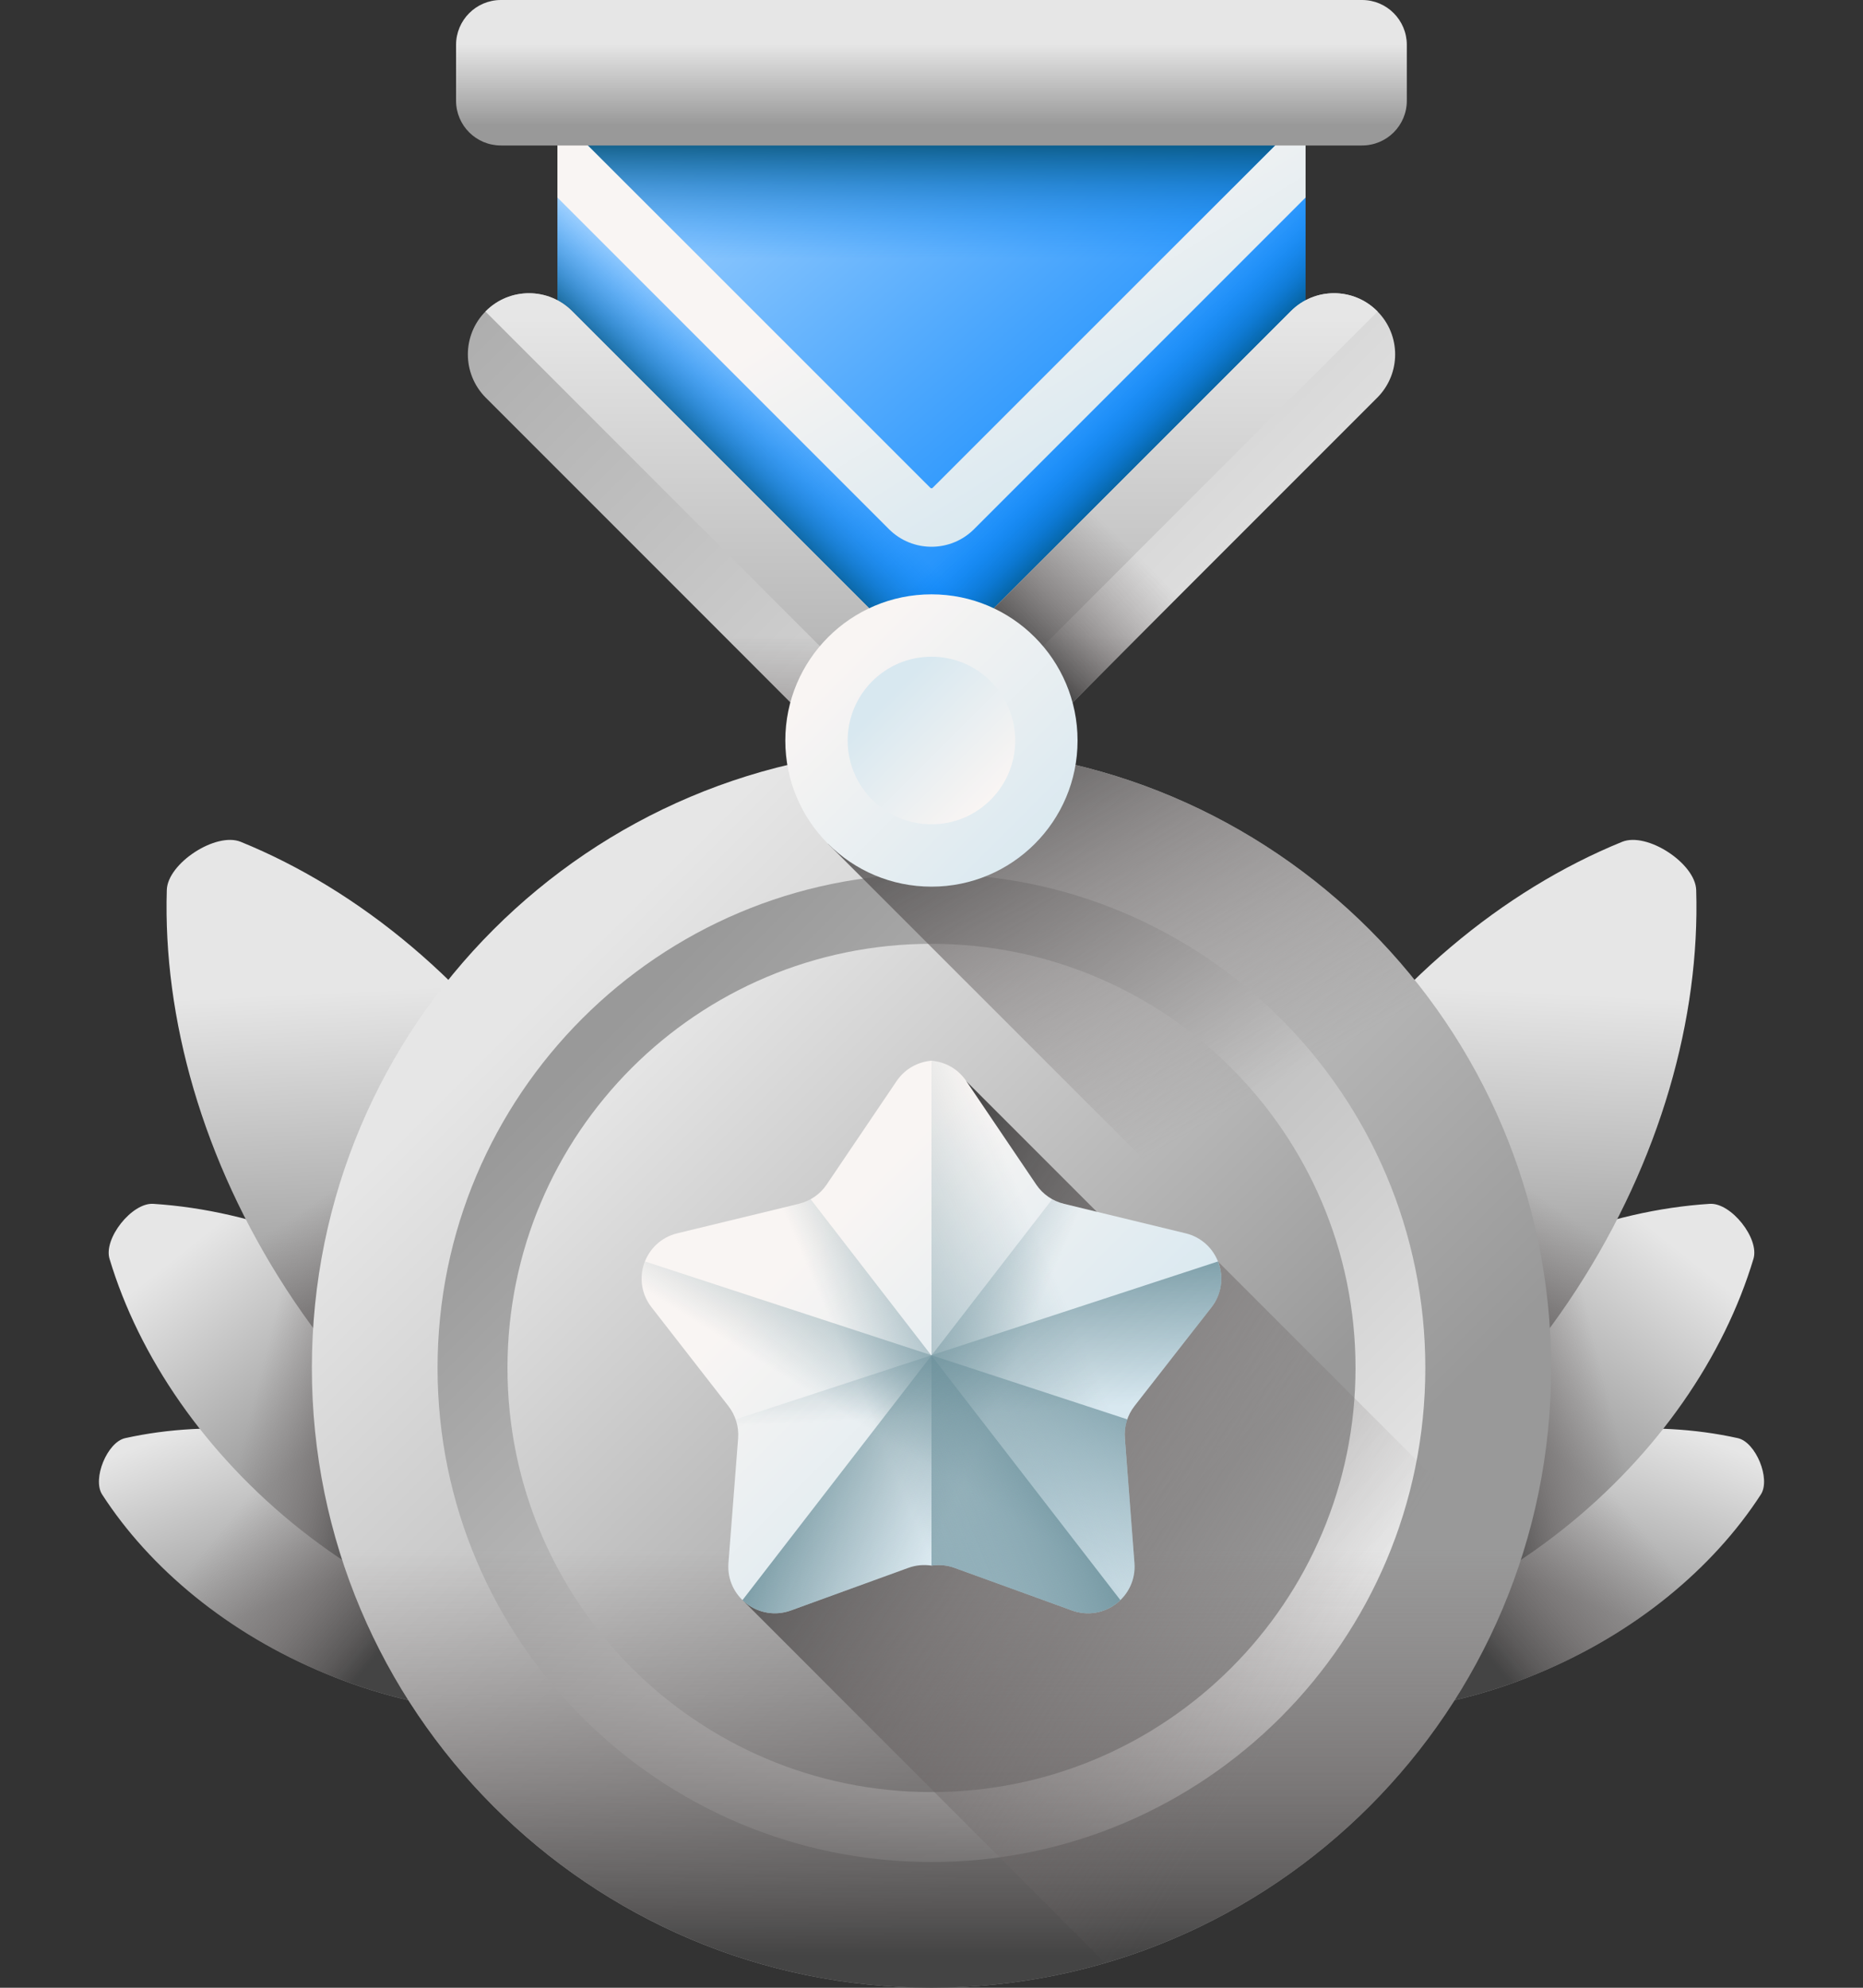 <svg width="15" height="16" viewBox="0 0 15 16" fill="none" xmlns="http://www.w3.org/2000/svg">
<rect x="0" y="0" width="15" height="16" fill="#333333" stroke="none"/>
<path d="M3.306 11.816C4.099 12.141 4.726 12.666 5.11 13.26C5.19 13.385 5.069 13.681 4.924 13.713C4.233 13.866 3.418 13.799 2.626 13.473C1.833 13.148 1.206 12.623 0.822 12.029C0.742 11.904 0.863 11.608 1.008 11.576C1.699 11.423 2.514 11.491 3.306 11.816Z" fill="url(#paint0_linear_860_1166)"/>
<path d="M3.306 11.816C4.099 12.141 4.726 12.666 5.11 13.26C5.19 13.385 5.069 13.681 4.924 13.713C4.233 13.866 3.418 13.799 2.626 13.473C1.833 13.148 1.206 12.623 0.822 12.029C0.742 11.904 0.863 11.608 1.008 11.576C1.699 11.423 2.514 11.491 3.306 11.816Z" fill="url(#paint1_linear_860_1166)"/>
<path d="M3.709 10.692C4.485 11.307 5.014 12.091 5.25 12.874C5.3 13.038 5.07 13.328 4.899 13.317C4.082 13.266 3.199 12.93 2.423 12.315C1.647 11.7 1.118 10.917 0.882 10.133C0.832 9.969 1.062 9.68 1.233 9.69C2.05 9.742 2.933 10.077 3.709 10.692Z" fill="url(#paint2_linear_860_1166)"/>
<path d="M3.709 10.692C4.485 11.307 5.014 12.091 5.25 12.874C5.3 13.038 5.07 13.328 4.899 13.317C4.082 13.266 3.199 12.93 2.423 12.315C1.647 11.7 1.118 10.917 0.882 10.133C0.832 9.969 1.062 9.68 1.233 9.69C2.05 9.742 2.933 10.077 3.709 10.692Z" fill="url(#paint3_linear_860_1166)"/>
<path d="M4.492 8.961C5.172 10.004 5.49 11.15 5.459 12.179C5.452 12.395 5.063 12.649 4.863 12.567C3.909 12.18 2.989 11.427 2.309 10.383C1.629 9.339 1.312 8.193 1.343 7.164C1.349 6.949 1.739 6.695 1.938 6.776C2.892 7.164 3.812 7.917 4.492 8.961Z" fill="url(#paint4_linear_860_1166)"/>
<path d="M1.459 8.374C1.605 9.048 1.887 9.735 2.309 10.383C2.989 11.427 3.909 12.18 4.863 12.567C5.063 12.649 5.452 12.395 5.459 12.179C5.49 11.15 5.172 10.004 4.492 8.961C4.092 8.346 3.608 7.832 3.084 7.435L1.459 8.374Z" fill="url(#paint5_linear_860_1166)"/>
<path d="M11.694 11.816C10.901 12.141 10.274 12.666 9.89 13.26C9.809 13.385 9.931 13.681 10.076 13.713C10.767 13.866 11.582 13.799 12.374 13.473C13.166 13.148 13.793 12.623 14.178 12.029C14.258 11.904 14.137 11.608 13.992 11.576C13.301 11.423 12.486 11.491 11.694 11.816Z" fill="url(#paint6_linear_860_1166)"/>
<path d="M11.694 11.816C10.901 12.141 10.274 12.666 9.89 13.26C9.809 13.385 9.931 13.681 10.076 13.713C10.767 13.866 11.582 13.799 12.374 13.473C13.166 13.148 13.793 12.623 14.178 12.029C14.258 11.904 14.137 11.608 13.992 11.576C13.301 11.423 12.486 11.491 11.694 11.816Z" fill="url(#paint7_linear_860_1166)"/>
<path d="M11.291 10.692C10.515 11.307 9.986 12.091 9.75 12.874C9.701 13.038 9.93 13.328 10.101 13.317C10.918 13.266 11.801 12.93 12.577 12.315C13.353 11.7 13.882 10.917 14.118 10.133C14.168 9.969 13.938 9.68 13.767 9.69C12.95 9.742 12.067 10.077 11.291 10.692Z" fill="url(#paint8_linear_860_1166)"/>
<path d="M11.291 10.692C10.515 11.307 9.986 12.091 9.75 12.874C9.701 13.038 9.93 13.328 10.101 13.317C10.918 13.266 11.801 12.93 12.577 12.315C13.353 11.7 13.882 10.917 14.118 10.133C14.168 9.969 13.938 9.68 13.767 9.69C12.95 9.742 12.067 10.077 11.291 10.692Z" fill="url(#paint9_linear_860_1166)"/>
<path d="M10.507 8.961C9.827 10.004 9.51 11.15 9.541 12.179C9.548 12.395 9.937 12.649 10.137 12.567C11.091 12.18 12.011 11.427 12.691 10.383C13.37 9.339 13.688 8.193 13.657 7.164C13.65 6.949 13.261 6.695 13.061 6.776C12.107 7.164 11.187 7.917 10.507 8.961Z" fill="url(#paint10_linear_860_1166)"/>
<path d="M13.541 8.374C13.395 9.048 13.113 9.735 12.691 10.383C12.011 11.427 11.091 12.18 10.137 12.567C9.937 12.649 9.548 12.395 9.541 12.179C9.51 11.15 9.827 10.004 10.507 8.961C10.908 8.346 11.391 7.832 11.916 7.435L13.541 8.374Z" fill="url(#paint11_linear_860_1166)"/>
<path d="M7.5 16C10.255 16 12.489 13.766 12.489 11.011C12.489 8.256 10.255 6.022 7.5 6.022C4.744 6.022 2.511 8.256 2.511 11.011C2.511 13.766 4.744 16 7.5 16Z" fill="url(#paint12_linear_860_1166)"/>
<path d="M7.5 14.988C9.696 14.988 11.476 13.207 11.476 11.011C11.476 8.815 9.696 7.034 7.5 7.034C5.303 7.034 3.523 8.815 3.523 11.011C3.523 13.207 5.303 14.988 7.5 14.988Z" fill="url(#paint13_linear_860_1166)"/>
<path d="M7.5 14.425C9.385 14.425 10.914 12.896 10.914 11.011C10.914 9.125 9.385 7.597 7.5 7.597C5.614 7.597 4.086 9.125 4.086 11.011C4.086 12.896 5.614 14.425 7.5 14.425Z" fill="url(#paint14_linear_860_1166)"/>
<path d="M2.511 11.011C2.511 13.766 4.744 16 7.5 16C10.255 16 12.489 13.766 12.489 11.011C12.489 10.992 12.488 10.972 12.488 10.953H2.511C2.511 10.972 2.511 10.992 2.511 11.011Z" fill="url(#paint15_linear_860_1166)"/>
<path d="M8.899 15.801C10.471 15.342 11.722 14.131 12.236 12.584L9.806 10.154L9.258 10.181L7.779 8.702L5.978 12.879L8.899 15.801Z" fill="url(#paint16_linear_860_1166)"/>
<path d="M9.545 9.927L8.567 9.69C8.476 9.668 8.396 9.613 8.344 9.536L7.78 8.702C7.712 8.601 7.607 8.547 7.5 8.538C7.392 8.547 7.288 8.601 7.219 8.702L6.655 9.536C6.603 9.613 6.523 9.668 6.432 9.69L5.454 9.927C5.188 9.991 5.078 10.308 5.246 10.523L5.864 11.317C5.922 11.391 5.95 11.484 5.943 11.577L5.865 12.581C5.844 12.853 6.111 13.056 6.368 12.963L7.314 12.62C7.374 12.598 7.438 12.593 7.5 12.602C7.562 12.593 7.625 12.598 7.685 12.62L8.631 12.963C8.888 13.056 9.155 12.853 9.134 12.581L9.057 11.577C9.049 11.484 9.077 11.391 9.135 11.317L9.754 10.523C9.921 10.308 9.811 9.991 9.545 9.927Z" fill="url(#paint17_linear_860_1166)"/>
<path d="M7.685 12.62L8.631 12.963C8.888 13.056 9.155 12.853 9.134 12.581L9.057 11.577C9.049 11.484 9.077 11.391 9.135 11.317L9.753 10.523C9.921 10.308 9.811 9.991 9.545 9.927L8.567 9.69C8.476 9.668 8.396 9.613 8.344 9.536L7.78 8.702C7.712 8.601 7.607 8.547 7.5 8.538V12.602C7.561 12.593 7.625 12.598 7.685 12.62Z" fill="url(#paint18_linear_860_1166)"/>
<path d="M9.545 9.927L8.567 9.691C8.534 9.682 8.502 9.67 8.472 9.653L5.978 12.88C6.076 12.974 6.223 13.015 6.368 12.963L7.314 12.62C7.374 12.598 7.438 12.593 7.5 12.602C7.562 12.593 7.625 12.598 7.685 12.62L8.631 12.963C8.888 13.056 9.155 12.853 9.134 12.581L9.057 11.577C9.049 11.484 9.077 11.391 9.135 11.317L9.754 10.523C9.921 10.308 9.811 9.991 9.545 9.927Z" fill="url(#paint19_linear_860_1166)"/>
<path d="M5.454 9.927L6.432 9.691C6.466 9.682 6.497 9.67 6.527 9.653L9.021 12.88C8.923 12.974 8.776 13.015 8.631 12.963L7.685 12.62C7.625 12.598 7.561 12.593 7.5 12.602C7.438 12.593 7.374 12.598 7.314 12.62L6.368 12.963C6.111 13.056 5.844 12.853 5.865 12.581L5.943 11.577C5.95 11.484 5.922 11.391 5.864 11.317L5.246 10.523C5.078 10.308 5.188 9.991 5.454 9.927Z" fill="url(#paint20_linear_860_1166)"/>
<path d="M5.194 10.154C5.147 10.271 5.158 10.411 5.246 10.523L5.864 11.317C5.922 11.391 5.95 11.484 5.943 11.577L5.865 12.581C5.844 12.853 6.111 13.056 6.368 12.963L7.314 12.62C7.374 12.598 7.438 12.593 7.5 12.602C7.562 12.593 7.625 12.598 7.685 12.62L8.632 12.963C8.888 13.056 9.155 12.853 9.134 12.581L9.057 11.577C9.053 11.525 9.06 11.474 9.077 11.425L5.194 10.154Z" fill="url(#paint21_linear_860_1166)"/>
<path d="M9.806 10.154C9.853 10.271 9.842 10.411 9.754 10.523L9.135 11.317C9.078 11.391 9.05 11.484 9.057 11.577L9.135 12.581C9.156 12.853 8.889 13.056 8.632 12.963L7.686 12.62C7.626 12.598 7.562 12.593 7.5 12.602C7.438 12.593 7.374 12.598 7.315 12.62L6.368 12.963C6.112 13.056 5.844 12.853 5.865 12.581L5.943 11.577C5.947 11.525 5.94 11.474 5.923 11.425L9.806 10.154Z" fill="url(#paint22_linear_860_1166)"/>
<path d="M7.5 6.022C7.479 6.022 7.459 6.022 7.438 6.023L6.668 6.793L12.289 12.413C12.419 11.968 12.489 11.498 12.489 11.011C12.489 8.256 10.255 6.022 7.5 6.022Z" fill="url(#paint23_linear_860_1166)"/>
<path d="M4.488 0.105V2.74L7.5 5.752L10.512 2.74V0.105H4.488Z" fill="url(#paint24_linear_860_1166)"/>
<path d="M4.488 0.105V0.925L7.49 3.926C7.496 3.932 7.505 3.932 7.51 3.926L10.512 0.925V0.105H4.488Z" fill="url(#paint25_linear_860_1166)"/>
<path d="M4.488 0.105V0.925L7.49 3.926C7.496 3.932 7.505 3.932 7.51 3.926L10.512 0.925V0.105H4.488Z" fill="url(#paint26_linear_860_1166)"/>
<path d="M7.5 4.401C7.376 4.401 7.252 4.354 7.157 4.259L4.488 1.59V2.74L7.5 5.752L10.512 2.74V1.59L7.843 4.259C7.748 4.354 7.624 4.401 7.5 4.401Z" fill="url(#paint27_linear_860_1166)"/>
<path d="M7.5 4.401C7.376 4.401 7.252 4.354 7.157 4.259L4.488 1.59V2.74L7.5 5.752L10.512 2.74V1.59L7.843 4.259C7.748 4.354 7.624 4.401 7.5 4.401Z" fill="url(#paint28_linear_860_1166)"/>
<path d="M7.5 4.401C7.624 4.401 7.748 4.354 7.843 4.259L10.512 1.59V2.74L7.5 5.752L4.488 2.74V1.59L7.157 4.259C7.252 4.354 7.376 4.401 7.5 4.401Z" fill="url(#paint29_linear_860_1166)"/>
<path d="M7.17 5.068L4.607 2.505C4.415 2.312 4.103 2.312 3.911 2.505C3.719 2.697 3.719 3.008 3.911 3.201L7.5 6.79L11.089 3.201C11.281 3.008 11.281 2.697 11.089 2.505C10.897 2.312 10.585 2.312 10.393 2.505L7.83 5.068C7.648 5.25 7.352 5.25 7.17 5.068Z" fill="url(#paint30_linear_860_1166)"/>
<path d="M3.911 2.51L7.122 5.722C7.331 5.931 7.669 5.931 7.878 5.722L11.089 2.51C11.09 2.51 11.091 2.508 11.092 2.508C11.091 2.507 11.09 2.506 11.089 2.505C10.897 2.312 10.585 2.312 10.393 2.505L7.83 5.068C7.648 5.25 7.352 5.25 7.17 5.068L4.607 2.505C4.415 2.312 4.103 2.312 3.911 2.505C3.91 2.506 3.909 2.507 3.908 2.508C3.909 2.508 3.91 2.51 3.911 2.51Z" fill="url(#paint31_linear_860_1166)"/>
<path d="M7.5 6.79L10.034 4.256H8.642L7.83 5.068C7.648 5.25 7.352 5.25 7.17 5.068L6.358 4.256H4.966L7.5 6.79Z" fill="url(#paint32_linear_860_1166)"/>
<path d="M7.186 6.476L7.5 6.79L10.713 3.577H9.321L7.83 5.068C7.653 5.245 7.369 5.249 7.186 5.083V6.476Z" fill="url(#paint33_linear_860_1166)"/>
<path d="M7.5 7.137C8.149 7.137 8.676 6.611 8.676 5.961C8.676 5.311 8.149 4.784 7.5 4.784C6.85 4.784 6.323 5.311 6.323 5.961C6.323 6.611 6.85 7.137 7.5 7.137Z" fill="url(#paint34_linear_860_1166)"/>
<path d="M7.5 6.635C7.872 6.635 8.174 6.333 8.174 5.961C8.174 5.588 7.872 5.286 7.5 5.286C7.127 5.286 6.825 5.588 6.825 5.961C6.825 6.333 7.127 6.635 7.5 6.635Z" fill="url(#paint35_linear_860_1166)"/>
<path d="M10.966 1.171H4.033C3.834 1.171 3.672 1.01 3.672 0.811V0.361C3.672 0.162 3.834 0 4.033 0H10.967C11.166 0 11.327 0.162 11.327 0.361V0.811C11.327 1.01 11.166 1.171 10.966 1.171Z" fill="url(#paint36_linear_860_1166)"/>
<defs>
<linearGradient id="paint0_linear_860_1166" x1="2.394" y1="11.15" x2="2.962" y2="12.628" gradientUnits="userSpaceOnUse">
<stop stop-color="#E6E6E6"/>
<stop offset="1" stop-color="#999999"/>
</linearGradient>
<linearGradient id="paint1_linear_860_1166" x1="2.1" y1="11.922" x2="3.341" y2="12.953" gradientUnits="userSpaceOnUse">
<stop stop-color="#766E6E" stop-opacity="0"/>
<stop offset="0.281" stop-color="#716B6B" stop-opacity="0.281"/>
<stop offset="0.571" stop-color="#656060" stop-opacity="0.571"/>
<stop offset="0.864" stop-color="#514F4F" stop-opacity="0.864"/>
<stop offset="1" stop-color="#444444"/>
</linearGradient>
<linearGradient id="paint2_linear_860_1166" x1="1.755" y1="9.848" x2="2.944" y2="11.347" gradientUnits="userSpaceOnUse">
<stop stop-color="#E6E6E6"/>
<stop offset="1" stop-color="#999999"/>
</linearGradient>
<linearGradient id="paint3_linear_860_1166" x1="2.048" y1="11.247" x2="3.177" y2="11.53" gradientUnits="userSpaceOnUse">
<stop stop-color="#766E6E" stop-opacity="0"/>
<stop offset="0.281" stop-color="#716B6B" stop-opacity="0.281"/>
<stop offset="0.571" stop-color="#656060" stop-opacity="0.571"/>
<stop offset="0.864" stop-color="#514F4F" stop-opacity="0.864"/>
<stop offset="1" stop-color="#444444"/>
</linearGradient>
<linearGradient id="paint4_linear_860_1166" x1="3.318" y1="7.952" x2="3.442" y2="10.493" gradientUnits="userSpaceOnUse">
<stop stop-color="#E6E6E6"/>
<stop offset="1" stop-color="#999999"/>
</linearGradient>
<linearGradient id="paint5_linear_860_1166" x1="3.129" y1="9.267" x2="3.868" y2="10.358" gradientUnits="userSpaceOnUse">
<stop stop-color="#766E6E" stop-opacity="0"/>
<stop offset="0.281" stop-color="#716B6B" stop-opacity="0.281"/>
<stop offset="0.571" stop-color="#656060" stop-opacity="0.571"/>
<stop offset="0.864" stop-color="#514F4F" stop-opacity="0.864"/>
<stop offset="1" stop-color="#444444"/>
</linearGradient>
<linearGradient id="paint6_linear_860_1166" x1="12.607" y1="11.149" x2="12.039" y2="12.627" gradientUnits="userSpaceOnUse">
<stop stop-color="#E6E6E6"/>
<stop offset="1" stop-color="#999999"/>
</linearGradient>
<linearGradient id="paint7_linear_860_1166" x1="12.901" y1="11.921" x2="11.66" y2="12.952" gradientUnits="userSpaceOnUse">
<stop stop-color="#766E6E" stop-opacity="0"/>
<stop offset="0.281" stop-color="#716B6B" stop-opacity="0.281"/>
<stop offset="0.571" stop-color="#656060" stop-opacity="0.571"/>
<stop offset="0.864" stop-color="#514F4F" stop-opacity="0.864"/>
<stop offset="1" stop-color="#444444"/>
</linearGradient>
<linearGradient id="paint8_linear_860_1166" x1="13.246" y1="9.847" x2="12.058" y2="11.345" gradientUnits="userSpaceOnUse">
<stop stop-color="#E6E6E6"/>
<stop offset="1" stop-color="#999999"/>
</linearGradient>
<linearGradient id="paint9_linear_860_1166" x1="12.954" y1="11.246" x2="11.824" y2="11.528" gradientUnits="userSpaceOnUse">
<stop stop-color="#766E6E" stop-opacity="0"/>
<stop offset="0.281" stop-color="#716B6B" stop-opacity="0.281"/>
<stop offset="0.571" stop-color="#656060" stop-opacity="0.571"/>
<stop offset="0.864" stop-color="#514F4F" stop-opacity="0.864"/>
<stop offset="1" stop-color="#444444"/>
</linearGradient>
<linearGradient id="paint10_linear_860_1166" x1="11.683" y1="7.951" x2="11.559" y2="10.492" gradientUnits="userSpaceOnUse">
<stop stop-color="#E6E6E6"/>
<stop offset="1" stop-color="#999999"/>
</linearGradient>
<linearGradient id="paint11_linear_860_1166" x1="11.872" y1="9.266" x2="11.134" y2="10.357" gradientUnits="userSpaceOnUse">
<stop stop-color="#766E6E" stop-opacity="0"/>
<stop offset="0.281" stop-color="#716B6B" stop-opacity="0.281"/>
<stop offset="0.571" stop-color="#656060" stop-opacity="0.571"/>
<stop offset="0.864" stop-color="#514F4F" stop-opacity="0.864"/>
<stop offset="1" stop-color="#444444"/>
</linearGradient>
<linearGradient id="paint12_linear_860_1166" x1="4.424" y1="7.935" x2="9.686" y2="13.197" gradientUnits="userSpaceOnUse">
<stop stop-color="#E6E6E6"/>
<stop offset="1" stop-color="#999999"/>
</linearGradient>
<linearGradient id="paint13_linear_860_1166" x1="10.082" y1="13.594" x2="4.841" y2="8.353" gradientUnits="userSpaceOnUse">
<stop stop-color="#E6E6E6"/>
<stop offset="1" stop-color="#999999"/>
</linearGradient>
<linearGradient id="paint14_linear_860_1166" x1="5.018" y1="8.529" x2="9.103" y2="12.614" gradientUnits="userSpaceOnUse">
<stop stop-color="#E6E6E6"/>
<stop offset="1" stop-color="#999999"/>
</linearGradient>
<linearGradient id="paint15_linear_860_1166" x1="7.5" y1="12.471" x2="7.5" y2="15.745" gradientUnits="userSpaceOnUse">
<stop stop-color="#766E6E" stop-opacity="0"/>
<stop offset="0.281" stop-color="#716B6B" stop-opacity="0.281"/>
<stop offset="0.571" stop-color="#656060" stop-opacity="0.571"/>
<stop offset="0.864" stop-color="#514F4F" stop-opacity="0.864"/>
<stop offset="1" stop-color="#444444"/>
</linearGradient>
<linearGradient id="paint16_linear_860_1166" x1="10.488" y1="13.604" x2="6.367" y2="11.01" gradientUnits="userSpaceOnUse">
<stop stop-color="#766E6E" stop-opacity="0"/>
<stop offset="0.281" stop-color="#716B6B" stop-opacity="0.281"/>
<stop offset="0.571" stop-color="#656060" stop-opacity="0.571"/>
<stop offset="0.864" stop-color="#514F4F" stop-opacity="0.864"/>
<stop offset="1" stop-color="#444444"/>
</linearGradient>
<linearGradient id="paint17_linear_860_1166" x1="6.46" y1="10.063" x2="8.334" y2="11.937" gradientUnits="userSpaceOnUse">
<stop stop-color="#F9F5F3"/>
<stop offset="1" stop-color="#D8E8F0"/>
</linearGradient>
<linearGradient id="paint18_linear_860_1166" x1="8.622" y1="10.574" x2="6.032" y2="11.644" gradientUnits="userSpaceOnUse">
<stop stop-color="#678D98" stop-opacity="0"/>
<stop offset="0.996" stop-color="#678D98" stop-opacity="0.996"/>
<stop offset="1" stop-color="#678D98"/>
</linearGradient>
<linearGradient id="paint19_linear_860_1166" x1="7.946" y1="11.493" x2="6.528" y2="10.885" gradientUnits="userSpaceOnUse">
<stop stop-color="#678D98" stop-opacity="0"/>
<stop offset="0.996" stop-color="#678D98" stop-opacity="0.996"/>
<stop offset="1" stop-color="#678D98"/>
</linearGradient>
<linearGradient id="paint20_linear_860_1166" x1="7.053" y1="11.493" x2="8.471" y2="10.885" gradientUnits="userSpaceOnUse">
<stop stop-color="#678D98" stop-opacity="0"/>
<stop offset="0.996" stop-color="#678D98" stop-opacity="0.996"/>
<stop offset="1" stop-color="#678D98"/>
</linearGradient>
<linearGradient id="paint21_linear_860_1166" x1="7.085" y1="11.564" x2="7.996" y2="10.099" gradientUnits="userSpaceOnUse">
<stop stop-color="#678D98" stop-opacity="0"/>
<stop offset="0.996" stop-color="#678D98" stop-opacity="0.996"/>
<stop offset="1" stop-color="#678D98"/>
</linearGradient>
<linearGradient id="paint22_linear_860_1166" x1="7.845" y1="11.379" x2="7.769" y2="9.946" gradientUnits="userSpaceOnUse">
<stop stop-color="#678D98" stop-opacity="0"/>
<stop offset="0.996" stop-color="#678D98" stop-opacity="0.996"/>
<stop offset="1" stop-color="#678D98"/>
</linearGradient>
<linearGradient id="paint23_linear_860_1166" x1="9.958" y1="8.903" x2="8.034" y2="5.536" gradientUnits="userSpaceOnUse">
<stop stop-color="#766E6E" stop-opacity="0"/>
<stop offset="0.281" stop-color="#716B6B" stop-opacity="0.281"/>
<stop offset="0.571" stop-color="#656060" stop-opacity="0.571"/>
<stop offset="0.864" stop-color="#514F4F" stop-opacity="0.864"/>
<stop offset="1" stop-color="#444444"/>
</linearGradient>
<linearGradient id="paint24_linear_860_1166" x1="7.723" y1="1.778" x2="8.962" y2="3.755" gradientUnits="userSpaceOnUse">
<stop stop-color="#F9F5F3"/>
<stop offset="1" stop-color="#D8E8F0"/>
</linearGradient>
<linearGradient id="paint25_linear_860_1166" x1="6.487" y1="-0.647" x2="10.335" y2="3.766" gradientUnits="userSpaceOnUse">
<stop stop-color="#B3DAFE"/>
<stop offset="1" stop-color="#0182FC"/>
</linearGradient>
<linearGradient id="paint26_linear_860_1166" x1="7.5" y1="2.086" x2="7.5" y2="1.05" gradientUnits="userSpaceOnUse">
<stop stop-color="#0182FC" stop-opacity="0"/>
<stop offset="0.126" stop-color="#017FF3" stop-opacity="0.126"/>
<stop offset="0.331" stop-color="#0176DB" stop-opacity="0.331"/>
<stop offset="0.588" stop-color="#0268B4" stop-opacity="0.588"/>
<stop offset="0.886" stop-color="#02547E" stop-opacity="0.886"/>
<stop offset="1" stop-color="#024C67"/>
</linearGradient>
<linearGradient id="paint27_linear_860_1166" x1="5.67" y1="0.066" x2="9.518" y2="4.479" gradientUnits="userSpaceOnUse">
<stop stop-color="#B3DAFE"/>
<stop offset="1" stop-color="#0182FC"/>
</linearGradient>
<linearGradient id="paint28_linear_860_1166" x1="8.692" y1="3.357" x2="9.228" y2="3.893" gradientUnits="userSpaceOnUse">
<stop stop-color="#0182FC" stop-opacity="0"/>
<stop offset="0.126" stop-color="#017FF3" stop-opacity="0.126"/>
<stop offset="0.331" stop-color="#0176DB" stop-opacity="0.331"/>
<stop offset="0.588" stop-color="#0268B4" stop-opacity="0.588"/>
<stop offset="0.886" stop-color="#02547E" stop-opacity="0.886"/>
<stop offset="1" stop-color="#024C67"/>
</linearGradient>
<linearGradient id="paint29_linear_860_1166" x1="6.308" y1="3.357" x2="5.773" y2="3.893" gradientUnits="userSpaceOnUse">
<stop stop-color="#0182FC" stop-opacity="0"/>
<stop offset="0.126" stop-color="#017FF3" stop-opacity="0.126"/>
<stop offset="0.331" stop-color="#0176DB" stop-opacity="0.331"/>
<stop offset="0.588" stop-color="#0268B4" stop-opacity="0.588"/>
<stop offset="0.886" stop-color="#02547E" stop-opacity="0.886"/>
<stop offset="1" stop-color="#024C67"/>
</linearGradient>
<linearGradient id="paint30_linear_860_1166" x1="10.22" y1="5.572" x2="3.786" y2="-0.861" gradientUnits="userSpaceOnUse">
<stop stop-color="#E6E6E6"/>
<stop offset="1" stop-color="#999999"/>
</linearGradient>
<linearGradient id="paint31_linear_860_1166" x1="7.5" y1="2.562" x2="7.5" y2="6.956" gradientUnits="userSpaceOnUse">
<stop stop-color="#E6E6E6"/>
<stop offset="1" stop-color="#999999"/>
</linearGradient>
<linearGradient id="paint32_linear_860_1166" x1="7.5" y1="5.114" x2="7.5" y2="6.558" gradientUnits="userSpaceOnUse">
<stop stop-color="#766E6E" stop-opacity="0"/>
<stop offset="0.281" stop-color="#716B6B" stop-opacity="0.281"/>
<stop offset="0.571" stop-color="#656060" stop-opacity="0.571"/>
<stop offset="0.864" stop-color="#514F4F" stop-opacity="0.864"/>
<stop offset="1" stop-color="#444444"/>
</linearGradient>
<linearGradient id="paint33_linear_860_1166" x1="8.983" y1="4.296" x2="8.104" y2="5.19" gradientUnits="userSpaceOnUse">
<stop stop-color="#766E6E" stop-opacity="0"/>
<stop offset="0.281" stop-color="#716B6B" stop-opacity="0.281"/>
<stop offset="0.571" stop-color="#656060" stop-opacity="0.571"/>
<stop offset="0.864" stop-color="#514F4F" stop-opacity="0.864"/>
<stop offset="1" stop-color="#444444"/>
</linearGradient>
<linearGradient id="paint34_linear_860_1166" x1="6.825" y1="5.286" x2="8.489" y2="6.95" gradientUnits="userSpaceOnUse">
<stop stop-color="#F9F5F3"/>
<stop offset="1" stop-color="#D8E8F0"/>
</linearGradient>
<linearGradient id="paint35_linear_860_1166" x1="7.978" y1="6.439" x2="7.155" y2="5.616" gradientUnits="userSpaceOnUse">
<stop stop-color="#F9F5F3"/>
<stop offset="1" stop-color="#D8E8F0"/>
</linearGradient>
<linearGradient id="paint36_linear_860_1166" x1="7.5" y1="0.356" x2="7.5" y2="1.009" gradientUnits="userSpaceOnUse">
<stop stop-color="#E6E6E6"/>
<stop offset="1" stop-color="#999999"/>
</linearGradient>
</defs>
</svg>
